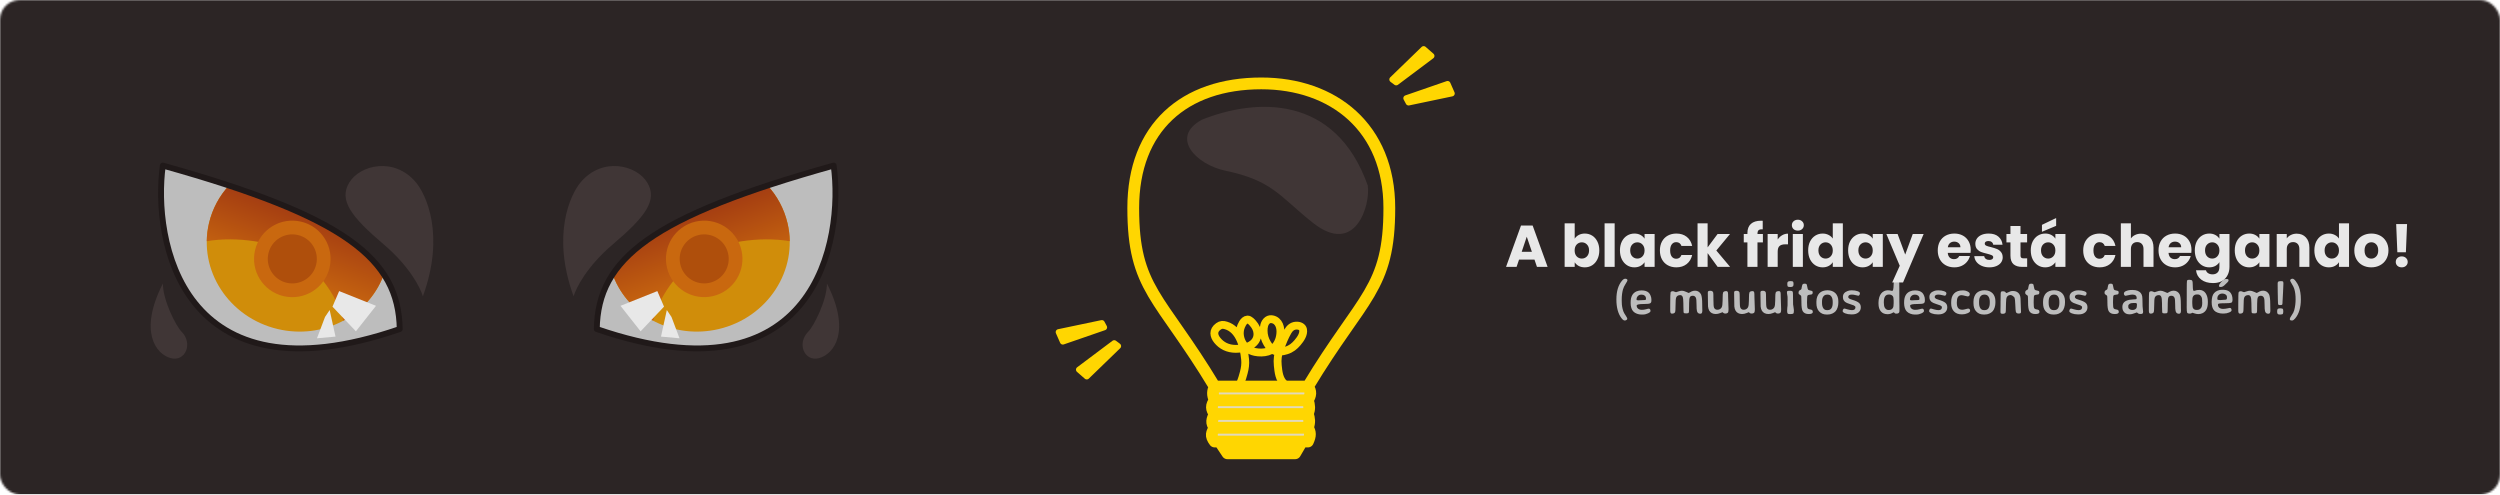 <svg width="1274" height="252" viewBox="0 0 1274 252" fill="none" xmlns="http://www.w3.org/2000/svg">
<mask id="mask0_2487_6210" style="mask-type:alpha" maskUnits="userSpaceOnUse" x="0" y="0" width="1274" height="252">
<rect width="1274" height="252" rx="10" fill="#DFEAFF"/>
</mask>
<g mask="url(#mask0_2487_6210)">
<rect x="-53" y="-21" width="1344" height="293" fill="#2C2525"/>
<path d="M725.5 25L709.5 40.5L711.5 42L729.5 28.5L725.5 25Z" fill="#FFD601" stroke="#FFD601" stroke-width="3" stroke-linejoin="round"/>
<path d="M553.814 191.865L569.814 176.365L567.814 174.865L549.814 188.365L553.814 191.865Z" fill="#FFD601" stroke="#FFD601" stroke-width="3" stroke-linejoin="round"/>
<path d="M737.69 42.769L716.635 50.044L717.812 52.25L739.834 47.633L737.69 42.769Z" fill="#FFD601" stroke="#FFD601" stroke-width="3" stroke-linejoin="round"/>
<path d="M541.624 174.096L562.68 166.821L561.502 164.615L539.481 169.233L541.624 174.096Z" fill="#FFD601" stroke="#FFD601" stroke-width="3" stroke-linejoin="round"/>
<path d="M828.117 142.047H828.352C828.625 142.047 828.859 142.125 829.055 142.281C829.25 142.438 829.348 142.57 829.348 142.68V142.879C829.348 143.105 829.027 143.715 828.387 144.707C827.746 145.699 827.305 146.633 827.062 147.508C826.641 149.039 826.43 150.773 826.43 152.711C826.43 152.883 826.43 153.055 826.43 153.227L826.441 153.484C826.449 153.656 826.453 153.824 826.453 153.988C826.453 155.535 826.715 157.074 827.238 158.605C827.441 159.191 827.828 159.895 828.398 160.715C828.977 161.543 829.266 162.141 829.266 162.508C829.266 162.688 829.129 162.867 828.855 163.047C828.59 163.227 828.34 163.316 828.105 163.316H827.883C827.43 163.316 826.891 162.906 826.266 162.086C824.562 159.844 823.711 156.672 823.711 152.57C823.711 148.469 824.668 145.293 826.582 143.043C827.145 142.379 827.656 142.047 828.117 142.047ZM838.793 152.359V152.16C838.793 151.543 838.586 151.055 838.172 150.695C837.758 150.336 837.262 150.156 836.684 150.156H836.391C835.711 150.156 835.141 150.387 834.68 150.848C834.219 151.309 833.988 151.871 833.988 152.535V152.723C833.988 152.934 834.242 153.039 834.75 153.039H835.348L835.418 153.027L837.902 152.91L838.16 152.887C838.582 152.887 838.793 152.711 838.793 152.359ZM837.832 154.914C835.309 154.914 834.047 155.18 834.047 155.711C834.047 156.383 834.293 156.914 834.785 157.305C835.277 157.695 835.898 157.891 836.648 157.891C837.398 157.891 838.121 157.793 838.816 157.598C839.512 157.395 839.98 157.293 840.223 157.293C840.473 157.293 840.68 157.395 840.844 157.598C841.016 157.793 841.102 158.09 841.102 158.488C841.102 158.879 840.672 159.277 839.812 159.684C838.961 160.09 838.082 160.293 837.176 160.293H836.32C835.648 160.293 834.938 160.156 834.188 159.883C832.719 159.352 831.77 158.383 831.34 156.977C831.098 156.195 830.977 155.406 830.977 154.609V154.047C830.977 151.188 831.984 149.328 834 148.469C834.75 148.148 835.602 147.988 836.555 147.988C838.172 147.988 839.402 148.395 840.246 149.207C840.605 149.559 840.91 150.059 841.16 150.707C841.418 151.355 841.547 151.953 841.547 152.5V153.285C841.547 153.957 841.305 154.398 840.82 154.609C840.344 154.812 839.348 154.914 837.832 154.914ZM860.742 156.719C860.734 157.016 860.73 157.48 860.73 158.113C860.73 158.738 860.668 159.16 860.543 159.379C860.418 159.598 859.992 159.707 859.266 159.707C858.547 159.707 858.137 159.605 858.035 159.402C857.941 159.199 857.895 158.621 857.895 157.668L857.859 156.32C857.844 155.719 857.836 155.113 857.836 154.504C857.836 152.855 857.707 151.758 857.449 151.211C857.191 150.664 856.793 150.391 856.254 150.391C855.223 150.391 854.535 150.793 854.191 151.598C853.973 152.098 853.863 153.402 853.863 155.512C853.863 157.621 853.77 158.836 853.582 159.156C853.316 159.602 852.793 159.824 852.012 159.824C851.73 159.824 851.512 159.719 851.355 159.508C851.207 159.289 851.133 158.77 851.133 157.949L851.145 157.492V155.16C851.145 151.387 851.207 149.32 851.332 148.961C851.465 148.594 851.863 148.41 852.527 148.41C852.715 148.41 852.984 148.492 853.336 148.656C853.688 148.82 853.941 148.902 854.098 148.902C854.262 148.902 854.664 148.777 855.305 148.527C855.953 148.277 856.562 148.152 857.133 148.152C857.711 148.152 858.41 148.344 859.23 148.727C860.059 149.109 860.5 149.301 860.555 149.301C860.609 149.301 860.809 149.203 861.152 149.008L861.902 148.574C862.488 148.277 863.129 148.129 863.824 148.129C864.52 148.129 865.121 148.301 865.629 148.645C866.145 148.988 866.539 149.43 866.812 149.969C867.234 150.812 867.445 152.512 867.445 155.066L867.469 156.883L867.504 158.219C867.504 158.789 867.43 159.211 867.281 159.484C867.133 159.75 866.863 159.883 866.473 159.883C866.09 159.883 865.746 159.789 865.441 159.602C865.145 159.414 864.922 159.062 864.773 158.547C864.625 158.031 864.551 156.902 864.551 155.16C864.551 153.41 864.449 152.293 864.246 151.809C863.941 151.082 863.406 150.719 862.641 150.719C861.875 150.719 861.371 150.984 861.129 151.516C860.895 152.039 860.777 153.039 860.777 154.516L860.754 156.273L860.742 156.719ZM880.852 157.949C880.852 158.715 880.707 159.211 880.418 159.438C880.137 159.664 879.789 159.777 879.375 159.777C878.969 159.777 878.684 159.738 878.52 159.66C878.355 159.582 878.199 159.469 878.051 159.32C877.91 159.164 877.824 159.086 877.793 159.086C877.762 159.086 877.367 159.242 876.609 159.555C875.852 159.867 875.094 160.023 874.336 160.023C873.586 160.023 872.914 159.867 872.32 159.555C871.211 158.961 870.574 157.832 870.41 156.168C870.363 155.66 870.34 154.184 870.34 151.738L870.305 149.289V148.996C870.305 148.457 870.664 148.188 871.383 148.188H871.664C872.383 148.188 872.844 148.484 873.047 149.078C873.125 149.305 873.164 150.52 873.164 152.723C873.164 154.918 873.262 156.254 873.457 156.73C873.762 157.48 874.344 157.855 875.203 157.855C875.719 157.855 876.164 157.734 876.539 157.492C876.922 157.242 877.199 156.949 877.371 156.613C877.676 156.035 877.828 154.945 877.828 153.344L877.852 152.734L877.863 151.809C877.863 150.285 877.945 149.355 878.109 149.02C878.328 148.574 878.867 148.352 879.727 148.352C880.148 148.352 880.422 148.59 880.547 149.066C880.617 149.332 880.652 150.125 880.652 151.445L880.852 157.352V157.949ZM894.258 157.949C894.258 158.715 894.113 159.211 893.824 159.438C893.543 159.664 893.195 159.777 892.781 159.777C892.375 159.777 892.09 159.738 891.926 159.66C891.762 159.582 891.605 159.469 891.457 159.32C891.316 159.164 891.23 159.086 891.199 159.086C891.168 159.086 890.773 159.242 890.016 159.555C889.258 159.867 888.5 160.023 887.742 160.023C886.992 160.023 886.32 159.867 885.727 159.555C884.617 158.961 883.98 157.832 883.816 156.168C883.77 155.66 883.746 154.184 883.746 151.738L883.711 149.289V148.996C883.711 148.457 884.07 148.188 884.789 148.188H885.07C885.789 148.188 886.25 148.484 886.453 149.078C886.531 149.305 886.57 150.52 886.57 152.723C886.57 154.918 886.668 156.254 886.863 156.73C887.168 157.48 887.75 157.855 888.609 157.855C889.125 157.855 889.57 157.734 889.945 157.492C890.328 157.242 890.605 156.949 890.777 156.613C891.082 156.035 891.234 154.945 891.234 153.344L891.258 152.734L891.27 151.809C891.27 150.285 891.352 149.355 891.516 149.02C891.734 148.574 892.273 148.352 893.133 148.352C893.555 148.352 893.828 148.59 893.953 149.066C894.023 149.332 894.059 150.125 894.059 151.445L894.258 157.352V157.949ZM907.664 157.949C907.664 158.715 907.52 159.211 907.23 159.438C906.949 159.664 906.602 159.777 906.188 159.777C905.781 159.777 905.496 159.738 905.332 159.66C905.168 159.582 905.012 159.469 904.863 159.32C904.723 159.164 904.637 159.086 904.605 159.086C904.574 159.086 904.18 159.242 903.422 159.555C902.664 159.867 901.906 160.023 901.148 160.023C900.398 160.023 899.727 159.867 899.133 159.555C898.023 158.961 897.387 157.832 897.223 156.168C897.176 155.66 897.152 154.184 897.152 151.738L897.117 149.289V148.996C897.117 148.457 897.477 148.188 898.195 148.188H898.477C899.195 148.188 899.656 148.484 899.859 149.078C899.938 149.305 899.977 150.52 899.977 152.723C899.977 154.918 900.074 156.254 900.27 156.73C900.574 157.48 901.156 157.855 902.016 157.855C902.531 157.855 902.977 157.734 903.352 157.492C903.734 157.242 904.012 156.949 904.184 156.613C904.488 156.035 904.641 154.945 904.641 153.344L904.664 152.734L904.676 151.809C904.676 150.285 904.758 149.355 904.922 149.02C905.141 148.574 905.68 148.352 906.539 148.352C906.961 148.352 907.234 148.59 907.359 149.066C907.43 149.332 907.465 150.125 907.465 151.445L907.664 157.352V157.949ZM910.816 144.543C910.84 144.449 910.852 144.312 910.852 144.133C910.852 143.953 910.945 143.77 911.133 143.582C911.328 143.387 911.613 143.289 911.988 143.289L912.305 143.254H912.574L912.633 143.266L912.996 143.301C913.027 143.309 913.062 143.312 913.102 143.312C913.664 143.312 913.945 143.625 913.945 144.25L913.98 144.578V144.848L913.957 145.07L913.922 145.328C913.922 145.953 913.406 146.266 912.375 146.266H912.27L912.211 146.254L911.801 146.219C911.762 146.211 911.727 146.207 911.695 146.207C911.141 146.207 910.863 145.926 910.863 145.363C910.848 145.285 910.84 145.23 910.84 145.199L910.816 144.988V144.543ZM912.375 160.047H912.07C911.5 160.047 911.152 159.969 911.027 159.812C910.824 159.555 910.723 159.102 910.723 158.453C910.723 157.805 910.754 157.227 910.816 156.719C910.887 156.211 910.922 155.914 910.922 155.828L910.934 155.523C910.934 155.422 910.934 155.32 910.934 155.219L910.945 154.914V153.355L910.957 152.887V152.266L910.945 151.797C910.945 151.695 910.945 151.594 910.945 151.492L910.934 151.188L910.629 149.312V149.031C910.629 148.656 910.707 148.422 910.863 148.328C911.027 148.234 911.359 148.188 911.859 148.188H912.316C913.051 148.188 913.484 148.391 913.617 148.797C913.688 149.008 913.723 150.035 913.723 151.879C913.723 153.723 913.734 154.789 913.758 155.078C913.781 155.359 913.848 155.816 913.957 156.449C914.074 157.074 914.133 157.504 914.133 157.738L914.156 158.031V158.465C914.156 159.184 914.047 159.629 913.828 159.801C913.609 159.965 913.125 160.047 912.375 160.047ZM923.812 158.992C923.812 159.688 923.102 160.035 921.68 160.035C920.258 160.035 919.254 159.551 918.668 158.582C918.223 157.832 918 156.32 918 154.047V153.543L917.977 152.816L917.965 152.57L917.953 151.832C917.953 151.277 917.914 150.922 917.836 150.766C917.766 150.602 917.531 150.41 917.133 150.191C916.742 149.973 916.547 149.688 916.547 149.336V149.125C916.547 148.516 916.77 148.105 917.215 147.895C917.66 147.676 917.922 147.473 918 147.285C918.008 147.262 918.07 146.918 918.188 146.254C918.312 145.59 918.453 145.141 918.609 144.906C918.773 144.672 919.133 144.555 919.688 144.555C920.25 144.555 920.605 144.727 920.754 145.07C920.809 145.195 920.895 145.605 921.012 146.301C921.129 146.996 921.262 147.434 921.41 147.613C921.559 147.785 921.914 147.926 922.477 148.035C923.039 148.145 923.391 148.254 923.531 148.363C923.68 148.473 923.754 148.738 923.754 149.16C923.754 149.582 923.578 149.871 923.227 150.027C923.086 150.09 922.754 150.145 922.23 150.191C921.707 150.23 921.352 150.355 921.164 150.566C920.984 150.777 920.895 151.512 920.895 152.77L920.883 153.016C920.875 153.18 920.871 153.344 920.871 153.508L920.859 153.754V154.258C920.859 155.844 920.965 156.793 921.176 157.105C921.395 157.418 921.773 157.605 922.312 157.668C922.852 157.73 923.234 157.852 923.461 158.031C923.695 158.211 923.812 158.531 923.812 158.992ZM930.926 158.031H931.406C932.258 158.031 932.895 157.703 933.316 157.047C933.738 156.391 933.949 155.508 933.949 154.398V153.777C933.949 152.645 933.723 151.758 933.27 151.117C932.824 150.469 932.203 150.145 931.406 150.145H931.055C930.281 150.145 929.66 150.449 929.191 151.059C928.73 151.66 928.5 152.527 928.5 153.66V154.41C928.5 155.504 928.711 156.383 929.133 157.047C929.562 157.703 930.16 158.031 930.926 158.031ZM936.82 153.473V154.293C936.82 155.121 936.691 155.93 936.434 156.719C936.184 157.508 935.84 158.145 935.402 158.629C934.965 159.105 934.395 159.5 933.691 159.812C932.996 160.125 932.234 160.281 931.406 160.281H930.785C929.199 160.281 927.914 159.719 926.93 158.594C926.07 157.617 925.641 156.254 925.641 154.504V153.684C925.641 152.809 925.773 152 926.039 151.258C926.312 150.516 926.676 149.906 927.129 149.43C927.59 148.953 928.18 148.582 928.898 148.316C929.625 148.051 930.418 147.918 931.277 147.918L931.488 147.93C932.215 147.93 932.914 148.055 933.586 148.305C934.984 148.836 935.938 149.801 936.445 151.199C936.695 151.879 936.82 152.637 936.82 153.473ZM939.152 151.293C939.152 149.871 939.961 148.867 941.578 148.281C942.156 148.062 942.789 147.953 943.477 147.953H943.793C944.832 147.953 945.762 148.098 946.582 148.387C947.41 148.668 947.824 149.023 947.824 149.453C947.824 149.789 947.734 150.082 947.555 150.332C947.383 150.582 947.207 150.707 947.027 150.707C946.855 150.707 946.402 150.609 945.668 150.414C944.934 150.219 944.273 150.121 943.688 150.121C943.109 150.121 942.66 150.223 942.34 150.426C942.02 150.629 941.859 150.922 941.859 151.305C941.859 151.688 942.109 152.02 942.609 152.301C942.82 152.418 943.215 152.562 943.793 152.734C945.496 153.234 946.664 153.762 947.297 154.316C947.938 154.863 948.258 155.586 948.258 156.484V156.789C948.258 157.258 948.145 157.719 947.918 158.172C947.691 158.625 947.383 158.996 946.992 159.285C946.164 159.902 945.148 160.211 943.945 160.211H943.301C942.191 160.211 941.199 160.039 940.324 159.695C939.449 159.352 939.012 158.961 939.012 158.523C939.012 158.086 939.164 157.715 939.469 157.41C939.578 157.301 939.773 157.246 940.055 157.246C940.086 157.246 940.555 157.379 941.461 157.645C942.383 157.91 943.156 158.043 943.781 158.043C944.953 158.043 945.539 157.551 945.539 156.566C945.539 156.215 945.246 155.898 944.66 155.617C944.402 155.492 943.719 155.258 942.609 154.914C941.5 154.562 940.734 154.219 940.312 153.883C939.898 153.539 939.602 153.172 939.422 152.781C939.242 152.391 939.152 151.895 939.152 151.293ZM960 153.895V154.27C960 155.449 960.176 156.312 960.527 156.859C960.996 157.594 961.578 157.961 962.273 157.961H962.719C963.562 157.961 964.199 157.602 964.629 156.883C964.879 156.469 965.004 155.66 965.004 154.457V153.191C965.004 152.059 964.855 151.301 964.559 150.918C964.129 150.363 963.496 150.086 962.66 150.086L962.543 150.098C960.848 150.098 960 151.363 960 153.895ZM967.957 158.453C967.957 158.453 967.957 158.461 967.957 158.477C967.957 159.375 967.484 159.824 966.539 159.824C966.102 159.824 965.82 159.785 965.695 159.707C965.578 159.621 965.457 159.504 965.332 159.355C965.207 159.207 965.109 159.133 965.039 159.133C964.977 159.133 964.812 159.211 964.547 159.367C963.711 159.859 962.891 160.105 962.086 160.105H961.816C960.418 160.105 959.312 159.637 958.5 158.699C957.688 157.762 957.281 156.438 957.281 154.727V154.152C957.281 153.223 957.418 152.316 957.691 151.434C958.152 149.957 958.977 148.93 960.164 148.352C960.742 148.07 961.328 147.93 961.922 147.93C962.516 147.93 963.02 147.98 963.434 148.082C963.848 148.184 964.105 148.234 964.207 148.234C964.465 148.234 964.637 148.062 964.723 147.719C964.902 147 964.992 146.141 964.992 145.141C964.992 144.141 965.094 143.492 965.297 143.195C965.5 142.898 965.805 142.75 966.211 142.75H966.703C967.25 142.75 967.594 142.871 967.734 143.113C967.812 143.254 967.852 143.578 967.852 144.086L967.863 144.355C967.871 144.535 967.875 144.758 967.875 145.023V145.961L967.887 146.781V147.871L967.898 148.152V151.164L967.91 151.715V153.66L967.945 155.805V156.59L967.957 157.656V158.453ZM978.152 152.359V152.16C978.152 151.543 977.945 151.055 977.531 150.695C977.117 150.336 976.621 150.156 976.043 150.156H975.75C975.07 150.156 974.5 150.387 974.039 150.848C973.578 151.309 973.348 151.871 973.348 152.535V152.723C973.348 152.934 973.602 153.039 974.109 153.039H974.707L974.777 153.027L977.262 152.91L977.52 152.887C977.941 152.887 978.152 152.711 978.152 152.359ZM977.191 154.914C974.668 154.914 973.406 155.18 973.406 155.711C973.406 156.383 973.652 156.914 974.145 157.305C974.637 157.695 975.258 157.891 976.008 157.891C976.758 157.891 977.48 157.793 978.176 157.598C978.871 157.395 979.34 157.293 979.582 157.293C979.832 157.293 980.039 157.395 980.203 157.598C980.375 157.793 980.461 158.09 980.461 158.488C980.461 158.879 980.031 159.277 979.172 159.684C978.32 160.09 977.441 160.293 976.535 160.293H975.68C975.008 160.293 974.297 160.156 973.547 159.883C972.078 159.352 971.129 158.383 970.699 156.977C970.457 156.195 970.336 155.406 970.336 154.609V154.047C970.336 151.188 971.344 149.328 973.359 148.469C974.109 148.148 974.961 147.988 975.914 147.988C977.531 147.988 978.762 148.395 979.605 149.207C979.965 149.559 980.27 150.059 980.52 150.707C980.777 151.355 980.906 151.953 980.906 152.5V153.285C980.906 153.957 980.664 154.398 980.18 154.609C979.703 154.812 978.707 154.914 977.191 154.914ZM983.215 151.293C983.215 149.871 984.023 148.867 985.641 148.281C986.219 148.062 986.852 147.953 987.539 147.953H987.855C988.895 147.953 989.824 148.098 990.645 148.387C991.473 148.668 991.887 149.023 991.887 149.453C991.887 149.789 991.797 150.082 991.617 150.332C991.445 150.582 991.27 150.707 991.09 150.707C990.918 150.707 990.465 150.609 989.73 150.414C988.996 150.219 988.336 150.121 987.75 150.121C987.172 150.121 986.723 150.223 986.402 150.426C986.082 150.629 985.922 150.922 985.922 151.305C985.922 151.688 986.172 152.02 986.672 152.301C986.883 152.418 987.277 152.562 987.855 152.734C989.559 153.234 990.727 153.762 991.359 154.316C992 154.863 992.32 155.586 992.32 156.484V156.789C992.32 157.258 992.207 157.719 991.98 158.172C991.754 158.625 991.445 158.996 991.055 159.285C990.227 159.902 989.211 160.211 988.008 160.211H987.363C986.254 160.211 985.262 160.039 984.387 159.695C983.512 159.352 983.074 158.961 983.074 158.523C983.074 158.086 983.227 157.715 983.531 157.41C983.641 157.301 983.836 157.246 984.117 157.246C984.148 157.246 984.617 157.379 985.523 157.645C986.445 157.91 987.219 158.043 987.844 158.043C989.016 158.043 989.602 157.551 989.602 156.566C989.602 156.215 989.309 155.898 988.723 155.617C988.465 155.492 987.781 155.258 986.672 154.914C985.562 154.562 984.797 154.219 984.375 153.883C983.961 153.539 983.664 153.172 983.484 152.781C983.305 152.391 983.215 151.895 983.215 151.293ZM1003.8 149.781C1003.8 150.633 1003.43 151.059 1002.69 151.059C1002.48 151.059 1002.01 150.953 1001.29 150.742C1000.56 150.531 999.988 150.426 999.574 150.426C998.738 150.426 998.109 150.781 997.688 151.492C997.359 152.047 997.195 152.934 997.195 154.152C997.195 155.363 997.375 156.242 997.734 156.789C998.195 157.492 998.934 157.844 999.949 157.844C1000.43 157.844 1001.01 157.746 1001.67 157.551C1002.34 157.355 1002.8 157.258 1003.04 157.258C1003.29 157.258 1003.51 157.344 1003.69 157.516C1003.88 157.68 1003.97 157.977 1003.97 158.406C1003.97 158.828 1003.54 159.234 1002.67 159.625C1001.8 160.008 1000.89 160.199 999.949 160.199H999.68C998.023 160.199 996.719 159.707 995.766 158.723C994.812 157.738 994.332 156.398 994.324 154.703V153.871C994.324 152.012 994.824 150.566 995.824 149.535C996.824 148.504 998.289 147.988 1000.22 147.988H1000.48C1001.16 147.988 1001.81 148.129 1002.42 148.41C1003.34 148.832 1003.8 149.289 1003.8 149.781ZM1010.96 158.031H1011.45C1012.3 158.031 1012.93 157.703 1013.36 157.047C1013.78 156.391 1013.99 155.508 1013.99 154.398V153.777C1013.99 152.645 1013.76 151.758 1013.31 151.117C1012.86 150.469 1012.24 150.145 1011.45 150.145H1011.09C1010.32 150.145 1009.7 150.449 1009.23 151.059C1008.77 151.66 1008.54 152.527 1008.54 153.66V154.41C1008.54 155.504 1008.75 156.383 1009.17 157.047C1009.6 157.703 1010.2 158.031 1010.96 158.031ZM1016.86 153.473V154.293C1016.86 155.121 1016.73 155.93 1016.47 156.719C1016.22 157.508 1015.88 158.145 1015.44 158.629C1015 159.105 1014.43 159.5 1013.73 159.812C1013.04 160.125 1012.27 160.281 1011.45 160.281H1010.82C1009.24 160.281 1007.95 159.719 1006.97 158.594C1006.11 157.617 1005.68 156.254 1005.68 154.504V153.684C1005.68 152.809 1005.81 152 1006.08 151.258C1006.35 150.516 1006.71 149.906 1007.17 149.43C1007.63 148.953 1008.22 148.582 1008.94 148.316C1009.66 148.051 1010.46 147.918 1011.32 147.918L1011.53 147.93C1012.25 147.93 1012.95 148.055 1013.62 148.305C1015.02 148.836 1015.98 149.801 1016.48 151.199C1016.73 151.879 1016.86 152.637 1016.86 153.473ZM1019.53 150.016C1019.53 149.398 1019.59 148.98 1019.71 148.762C1019.83 148.543 1020.15 148.434 1020.66 148.434C1021.17 148.434 1021.55 148.52 1021.78 148.691C1021.83 148.723 1021.94 148.84 1022.11 149.043C1022.29 149.238 1022.43 149.336 1022.52 149.336C1022.62 149.336 1022.84 149.242 1023.19 149.055C1024.09 148.555 1024.84 148.305 1025.45 148.305H1026.06C1026.63 148.305 1027.16 148.426 1027.66 148.668C1028.66 149.152 1029.28 149.965 1029.53 151.105C1029.65 151.66 1029.71 152.484 1029.71 153.578L1029.81 156.531L1029.91 158.863C1029.91 159.207 1029.84 159.445 1029.69 159.578C1029.55 159.711 1029.22 159.777 1028.7 159.777C1027.9 159.777 1027.42 159.465 1027.27 158.84C1027.16 158.441 1027.07 157.27 1027 155.324C1026.93 153.379 1026.8 152.172 1026.62 151.703C1026.03 150.953 1025.39 150.5 1024.7 150.344C1023.75 150.344 1023.09 150.68 1022.71 151.352C1022.42 151.852 1022.27 152.844 1022.27 154.328L1022.24 155.266L1022.21 156.531C1022.21 158.047 1022.16 158.938 1022.06 159.203C1021.88 159.672 1021.39 159.906 1020.57 159.906C1020.07 159.906 1019.76 159.828 1019.62 159.672C1019.49 159.508 1019.43 159.242 1019.43 158.875L1019.44 158.57C1019.44 158.258 1019.44 157.949 1019.44 157.645L1019.48 155.781V153.59L1019.5 153.285C1019.5 153.082 1019.5 152.879 1019.5 152.676L1019.52 151.164L1019.53 150.871V150.016ZM1039.31 158.992C1039.31 159.688 1038.6 160.035 1037.18 160.035C1035.76 160.035 1034.75 159.551 1034.17 158.582C1033.72 157.832 1033.5 156.32 1033.5 154.047V153.543L1033.48 152.816L1033.46 152.57L1033.45 151.832C1033.45 151.277 1033.41 150.922 1033.34 150.766C1033.27 150.602 1033.03 150.41 1032.63 150.191C1032.24 149.973 1032.05 149.688 1032.05 149.336V149.125C1032.05 148.516 1032.27 148.105 1032.71 147.895C1033.16 147.676 1033.42 147.473 1033.5 147.285C1033.51 147.262 1033.57 146.918 1033.69 146.254C1033.81 145.59 1033.95 145.141 1034.11 144.906C1034.27 144.672 1034.63 144.555 1035.19 144.555C1035.75 144.555 1036.11 144.727 1036.25 145.07C1036.31 145.195 1036.39 145.605 1036.51 146.301C1036.63 146.996 1036.76 147.434 1036.91 147.613C1037.06 147.785 1037.41 147.926 1037.98 148.035C1038.54 148.145 1038.89 148.254 1039.03 148.363C1039.18 148.473 1039.25 148.738 1039.25 149.16C1039.25 149.582 1039.08 149.871 1038.73 150.027C1038.59 150.09 1038.25 150.145 1037.73 150.191C1037.21 150.23 1036.85 150.355 1036.66 150.566C1036.48 150.777 1036.39 151.512 1036.39 152.77L1036.38 153.016C1036.38 153.18 1036.37 153.344 1036.37 153.508L1036.36 153.754V154.258C1036.36 155.844 1036.46 156.793 1036.68 157.105C1036.89 157.418 1037.27 157.605 1037.81 157.668C1038.35 157.73 1038.73 157.852 1038.96 158.031C1039.2 158.211 1039.31 158.531 1039.31 158.992ZM1046.43 158.031H1046.91C1047.76 158.031 1048.39 157.703 1048.82 157.047C1049.24 156.391 1049.45 155.508 1049.45 154.398V153.777C1049.45 152.645 1049.22 151.758 1048.77 151.117C1048.32 150.469 1047.7 150.145 1046.91 150.145H1046.55C1045.78 150.145 1045.16 150.449 1044.69 151.059C1044.23 151.66 1044 152.527 1044 153.66V154.41C1044 155.504 1044.21 156.383 1044.63 157.047C1045.06 157.703 1045.66 158.031 1046.43 158.031ZM1052.32 153.473V154.293C1052.32 155.121 1052.19 155.93 1051.93 156.719C1051.68 157.508 1051.34 158.145 1050.9 158.629C1050.46 159.105 1049.89 159.5 1049.19 159.812C1048.5 160.125 1047.73 160.281 1046.91 160.281H1046.29C1044.7 160.281 1043.41 159.719 1042.43 158.594C1041.57 157.617 1041.14 156.254 1041.14 154.504V153.684C1041.14 152.809 1041.27 152 1041.54 151.258C1041.81 150.516 1042.18 149.906 1042.63 149.43C1043.09 148.953 1043.68 148.582 1044.4 148.316C1045.12 148.051 1045.92 147.918 1046.78 147.918L1046.99 147.93C1047.71 147.93 1048.41 148.055 1049.09 148.305C1050.48 148.836 1051.44 149.801 1051.95 151.199C1052.2 151.879 1052.32 152.637 1052.32 153.473ZM1054.65 151.293C1054.65 149.871 1055.46 148.867 1057.08 148.281C1057.66 148.062 1058.29 147.953 1058.98 147.953H1059.29C1060.33 147.953 1061.26 148.098 1062.08 148.387C1062.91 148.668 1063.32 149.023 1063.32 149.453C1063.32 149.789 1063.23 150.082 1063.05 150.332C1062.88 150.582 1062.71 150.707 1062.53 150.707C1062.36 150.707 1061.9 150.609 1061.17 150.414C1060.43 150.219 1059.77 150.121 1059.19 150.121C1058.61 150.121 1058.16 150.223 1057.84 150.426C1057.52 150.629 1057.36 150.922 1057.36 151.305C1057.36 151.688 1057.61 152.02 1058.11 152.301C1058.32 152.418 1058.71 152.562 1059.29 152.734C1061 153.234 1062.16 153.762 1062.8 154.316C1063.44 154.863 1063.76 155.586 1063.76 156.484V156.789C1063.76 157.258 1063.64 157.719 1063.42 158.172C1063.19 158.625 1062.88 158.996 1062.49 159.285C1061.66 159.902 1060.65 160.211 1059.45 160.211H1058.8C1057.69 160.211 1056.7 160.039 1055.82 159.695C1054.95 159.352 1054.51 158.961 1054.51 158.523C1054.51 158.086 1054.66 157.715 1054.97 157.41C1055.08 157.301 1055.27 157.246 1055.55 157.246C1055.59 157.246 1056.05 157.379 1056.96 157.645C1057.88 157.91 1058.66 158.043 1059.28 158.043C1060.45 158.043 1061.04 157.551 1061.04 156.566C1061.04 156.215 1060.75 155.898 1060.16 155.617C1059.9 155.492 1059.22 155.258 1058.11 154.914C1057 154.562 1056.23 154.219 1055.81 153.883C1055.4 153.539 1055.1 153.172 1054.92 152.781C1054.74 152.391 1054.65 151.895 1054.65 151.293ZM1079.74 158.992C1079.74 159.688 1079.03 160.035 1077.61 160.035C1076.19 160.035 1075.18 159.551 1074.6 158.582C1074.15 157.832 1073.93 156.32 1073.93 154.047V153.543L1073.91 152.816L1073.89 152.57L1073.88 151.832C1073.88 151.277 1073.84 150.922 1073.77 150.766C1073.7 150.602 1073.46 150.41 1073.06 150.191C1072.67 149.973 1072.48 149.688 1072.48 149.336V149.125C1072.48 148.516 1072.7 148.105 1073.14 147.895C1073.59 147.676 1073.85 147.473 1073.93 147.285C1073.94 147.262 1074 146.918 1074.12 146.254C1074.24 145.59 1074.38 145.141 1074.54 144.906C1074.7 144.672 1075.06 144.555 1075.62 144.555C1076.18 144.555 1076.54 144.727 1076.68 145.07C1076.74 145.195 1076.82 145.605 1076.94 146.301C1077.06 146.996 1077.19 147.434 1077.34 147.613C1077.49 147.785 1077.84 147.926 1078.41 148.035C1078.97 148.145 1079.32 148.254 1079.46 148.363C1079.61 148.473 1079.68 148.738 1079.68 149.16C1079.68 149.582 1079.51 149.871 1079.16 150.027C1079.02 150.09 1078.68 150.145 1078.16 150.191C1077.64 150.23 1077.28 150.355 1077.09 150.566C1076.91 150.777 1076.82 151.512 1076.82 152.77L1076.81 153.016C1076.8 153.18 1076.8 153.344 1076.8 153.508L1076.79 153.754V154.258C1076.79 155.844 1076.89 156.793 1077.11 157.105C1077.32 157.418 1077.7 157.605 1078.24 157.668C1078.78 157.73 1079.16 157.852 1079.39 158.031C1079.62 158.211 1079.74 158.531 1079.74 158.992ZM1084.59 156.555C1084.59 156.953 1084.79 157.285 1085.19 157.551C1085.59 157.816 1086.02 157.949 1086.48 157.949H1086.82C1087.61 157.949 1088.23 157.664 1088.67 157.094C1088.87 156.844 1088.96 156.336 1088.96 155.57L1088.98 155.43V155.137C1088.98 154.645 1088.71 154.398 1088.19 154.398H1087.24C1086.38 154.398 1085.72 154.543 1085.26 154.832C1084.8 155.121 1084.57 155.473 1084.57 155.887V156.32C1084.59 156.43 1084.59 156.508 1084.59 156.555ZM1088.85 151.844C1088.85 150.695 1088.12 150.121 1086.68 150.121C1086.15 150.121 1085.48 150.223 1084.69 150.426C1083.9 150.629 1083.4 150.73 1083.19 150.73C1082.98 150.73 1082.78 150.625 1082.6 150.414C1082.43 150.203 1082.34 149.938 1082.34 149.617C1082.34 149.094 1082.66 148.684 1083.28 148.387C1084.16 147.973 1085.21 147.766 1086.45 147.766H1086.74C1088.75 147.766 1090.18 148.336 1091.03 149.477C1091.36 149.914 1091.57 150.438 1091.67 151.047C1091.77 151.648 1091.82 152.699 1091.82 154.199C1091.82 155.691 1091.88 156.738 1091.98 157.34C1092.08 157.941 1092.13 158.445 1092.13 158.852C1092.13 159.25 1092.05 159.543 1091.89 159.73C1091.74 159.91 1091.4 160 1090.89 160C1090.37 160 1090.02 159.949 1089.82 159.848C1089.62 159.746 1089.44 159.617 1089.27 159.461C1089.11 159.305 1088.97 159.227 1088.87 159.227C1088.77 159.227 1088.32 159.387 1087.52 159.707C1086.73 160.02 1086.04 160.176 1085.46 160.176H1085.18C1084.05 160.176 1083.17 159.836 1082.53 159.156C1081.89 158.469 1081.57 157.641 1081.57 156.672V156.098C1081.57 155.637 1081.7 155.172 1081.95 154.703C1082.63 153.406 1084.33 152.703 1087.04 152.594C1087.98 152.555 1088.52 152.5 1088.65 152.43C1088.78 152.352 1088.85 152.156 1088.85 151.844ZM1104.66 156.719C1104.65 157.016 1104.64 157.48 1104.64 158.113C1104.64 158.738 1104.58 159.16 1104.46 159.379C1104.33 159.598 1103.91 159.707 1103.18 159.707C1102.46 159.707 1102.05 159.605 1101.95 159.402C1101.86 159.199 1101.81 158.621 1101.81 157.668L1101.77 156.32C1101.76 155.719 1101.75 155.113 1101.75 154.504C1101.75 152.855 1101.62 151.758 1101.36 151.211C1101.11 150.664 1100.71 150.391 1100.17 150.391C1099.14 150.391 1098.45 150.793 1098.11 151.598C1097.89 152.098 1097.78 153.402 1097.78 155.512C1097.78 157.621 1097.68 158.836 1097.5 159.156C1097.23 159.602 1096.71 159.824 1095.93 159.824C1095.64 159.824 1095.43 159.719 1095.27 159.508C1095.12 159.289 1095.05 158.77 1095.05 157.949L1095.06 157.492V155.16C1095.06 151.387 1095.12 149.32 1095.25 148.961C1095.38 148.594 1095.78 148.41 1096.44 148.41C1096.63 148.41 1096.9 148.492 1097.25 148.656C1097.6 148.82 1097.86 148.902 1098.01 148.902C1098.18 148.902 1098.58 148.777 1099.22 148.527C1099.87 148.277 1100.48 148.152 1101.05 148.152C1101.62 148.152 1102.32 148.344 1103.14 148.727C1103.97 149.109 1104.41 149.301 1104.47 149.301C1104.52 149.301 1104.72 149.203 1105.07 149.008L1105.82 148.574C1106.4 148.277 1107.04 148.129 1107.74 148.129C1108.43 148.129 1109.04 148.301 1109.54 148.645C1110.06 148.988 1110.45 149.43 1110.73 149.969C1111.15 150.812 1111.36 152.512 1111.36 155.066L1111.38 156.883L1111.42 158.219C1111.42 158.789 1111.34 159.211 1111.2 159.484C1111.05 159.75 1110.78 159.883 1110.39 159.883C1110 159.883 1109.66 159.789 1109.36 159.602C1109.06 159.414 1108.84 159.062 1108.69 158.547C1108.54 158.031 1108.46 156.902 1108.46 155.16C1108.46 153.41 1108.36 152.293 1108.16 151.809C1107.86 151.082 1107.32 150.719 1106.55 150.719C1105.79 150.719 1105.29 150.984 1105.04 151.516C1104.81 152.039 1104.69 153.039 1104.69 154.516L1104.67 156.273L1104.66 156.719ZM1119.27 157.926H1119.74C1120.56 157.926 1121.21 157.57 1121.71 156.859C1122.07 156.344 1122.25 155.539 1122.25 154.445V153.953L1122.23 153.824L1122.21 153.344C1122.21 153.344 1122.21 153.262 1122.21 153.098C1122.2 152.941 1122.19 152.828 1122.19 152.758C1122.19 152.023 1121.98 151.391 1121.57 150.859C1121.15 150.32 1120.62 150.051 1119.96 150.051H1119.5C1118.64 150.051 1118.01 150.375 1117.59 151.023C1117.32 151.445 1117.18 152.258 1117.18 153.461V154.609L1117.2 154.727L1117.23 155.395C1117.24 155.473 1117.24 155.547 1117.24 155.617C1117.24 156.328 1117.42 156.891 1117.77 157.305C1118.12 157.719 1118.62 157.926 1119.27 157.926ZM1120.37 160.047H1120.09C1119.57 160.047 1118.96 159.934 1118.29 159.707C1117.61 159.48 1117.25 159.367 1117.23 159.367C1117.21 159.367 1117.09 159.441 1116.84 159.59C1116.61 159.738 1116.29 159.812 1115.88 159.812C1115.16 159.812 1114.71 159.641 1114.56 159.297C1114.41 158.953 1114.34 158.055 1114.34 156.602V156.051L1114.35 155.77V154.117L1114.36 153.297C1114.36 152.836 1114.36 152.375 1114.36 151.914L1114.37 151.363C1114.37 151.363 1114.37 150.016 1114.37 147.32C1114.37 144.898 1114.41 143.504 1114.48 143.137C1114.55 142.77 1114.93 142.586 1115.61 142.586H1115.88C1116.55 142.586 1116.98 142.754 1117.17 143.09C1117.36 143.418 1117.45 144.363 1117.45 145.926C1117.45 147.48 1117.64 148.258 1118.02 148.258C1118.12 148.258 1118.33 148.203 1118.66 148.094C1118.99 147.984 1119.28 147.898 1119.53 147.836C1119.78 147.773 1120.23 147.742 1120.88 147.742C1121.53 147.742 1122.13 147.898 1122.68 148.211C1123.23 148.516 1123.67 148.926 1124 149.441C1124.75 150.574 1125.12 151.953 1125.12 153.578V154.164C1125.12 156.922 1124.22 158.727 1122.43 159.578C1121.78 159.891 1121.09 160.047 1120.37 160.047ZM1131.74 152.898C1131.99 152.898 1132.23 152.879 1132.46 152.84C1132.71 152.793 1133.04 152.77 1133.47 152.77L1133.96 152.746C1134 152.738 1134.04 152.734 1134.07 152.734C1134.59 152.734 1134.86 152.422 1134.86 151.797V151.398C1134.86 150.844 1134.62 150.406 1134.15 150.086C1133.69 149.758 1133.16 149.594 1132.57 149.594H1132.49L1132.41 149.605C1131.7 149.605 1131.12 149.836 1130.66 150.297C1130.21 150.75 1129.98 151.281 1129.98 151.891L1129.96 152.055V152.359C1129.96 152.695 1130.22 152.863 1130.75 152.863L1131.13 152.898H1131.74ZM1131.75 146.242H1131.54C1131.05 146.242 1130.81 146.094 1130.81 145.797V145.539C1130.81 145.047 1131.46 144.152 1132.76 142.855C1133.2 142.418 1133.68 142.199 1134.22 142.199C1134.34 142.176 1134.41 142.164 1134.42 142.164H1134.69C1135.34 142.164 1135.66 142.359 1135.66 142.75V143.008C1135.66 143.344 1134.94 144.152 1133.5 145.434C1132.89 145.973 1132.3 146.242 1131.75 146.242ZM1136.27 156.906C1136.9 156.906 1137.21 157.324 1137.21 158.16C1137.21 158.527 1136.79 158.891 1135.93 159.25C1135.09 159.609 1134.18 159.789 1133.19 159.789H1132.62C1131.8 159.789 1131 159.648 1130.2 159.367C1129.39 159.086 1128.77 158.707 1128.35 158.23C1127.5 157.293 1127.07 155.93 1127.07 154.141C1127.07 154.125 1127.07 154.109 1127.07 154.094V153.812C1127.07 151.773 1127.49 150.285 1128.32 149.348C1128.81 148.785 1129.41 148.367 1130.11 148.094C1130.82 147.812 1131.54 147.672 1132.25 147.672H1132.83C1135.19 147.672 1136.69 148.594 1137.34 150.438C1137.57 151.094 1137.69 151.77 1137.69 152.465V152.723C1137.69 153.59 1137.46 154.109 1137.01 154.281C1136.57 154.445 1135.53 154.527 1133.91 154.527C1132.29 154.527 1131.24 154.586 1130.75 154.703C1130.43 154.781 1130.27 154.973 1130.27 155.277C1130.27 155.941 1130.51 156.465 1130.99 156.848C1131.46 157.223 1132.08 157.41 1132.83 157.41C1133.58 157.41 1134.3 157.328 1135.01 157.164C1135.72 156.992 1136.14 156.906 1136.27 156.906ZM1150.22 156.719C1150.21 157.016 1150.21 157.48 1150.21 158.113C1150.21 158.738 1150.14 159.16 1150.02 159.379C1149.89 159.598 1149.47 159.707 1148.74 159.707C1148.02 159.707 1147.61 159.605 1147.51 159.402C1147.42 159.199 1147.37 158.621 1147.37 157.668L1147.34 156.32C1147.32 155.719 1147.31 155.113 1147.31 154.504C1147.31 152.855 1147.18 151.758 1146.93 151.211C1146.67 150.664 1146.27 150.391 1145.73 150.391C1144.7 150.391 1144.01 150.793 1143.67 151.598C1143.45 152.098 1143.34 153.402 1143.34 155.512C1143.34 157.621 1143.25 158.836 1143.06 159.156C1142.79 159.602 1142.27 159.824 1141.49 159.824C1141.21 159.824 1140.99 159.719 1140.83 159.508C1140.68 159.289 1140.61 158.77 1140.61 157.949L1140.62 157.492V155.16C1140.62 151.387 1140.68 149.32 1140.81 148.961C1140.94 148.594 1141.34 148.41 1142 148.41C1142.19 148.41 1142.46 148.492 1142.81 148.656C1143.16 148.82 1143.42 148.902 1143.57 148.902C1143.74 148.902 1144.14 148.777 1144.78 148.527C1145.43 148.277 1146.04 148.152 1146.61 148.152C1147.19 148.152 1147.89 148.344 1148.71 148.727C1149.54 149.109 1149.98 149.301 1150.03 149.301C1150.09 149.301 1150.29 149.203 1150.63 149.008L1151.38 148.574C1151.96 148.277 1152.61 148.129 1153.3 148.129C1154 148.129 1154.6 148.301 1155.11 148.645C1155.62 148.988 1156.02 149.43 1156.29 149.969C1156.71 150.812 1156.92 152.512 1156.92 155.066L1156.95 156.883L1156.98 158.219C1156.98 158.789 1156.91 159.211 1156.76 159.484C1156.61 159.75 1156.34 159.883 1155.95 159.883C1155.57 159.883 1155.22 159.789 1154.92 159.602C1154.62 159.414 1154.4 159.062 1154.25 158.547C1154.1 158.031 1154.03 156.902 1154.03 155.16C1154.03 153.41 1153.93 152.293 1153.72 151.809C1153.42 151.082 1152.88 150.719 1152.12 150.719C1151.35 150.719 1150.85 150.984 1150.61 151.516C1150.37 152.039 1150.25 153.039 1150.25 154.516L1150.23 156.273L1150.22 156.719ZM1162.15 155.465H1161.59C1161.11 155.465 1160.87 155.148 1160.87 154.516L1160.85 154.234C1160.85 154.141 1160.85 154.047 1160.85 153.953L1160.81 152.934C1160.81 152.84 1160.81 152.746 1160.81 152.652L1160.79 151.914V151.621L1160.78 151.316V151.023L1160.77 150.578V150.285L1160.75 149.98V149.688L1160.73 148.785C1160.73 148.582 1160.73 148.379 1160.73 148.176L1160.72 147.883V147.285L1160.71 146.992C1160.71 146.797 1160.71 146.602 1160.71 146.406L1160.7 146.113V144.977L1160.68 144.684C1160.68 144.066 1160.79 143.68 1161 143.523C1161.22 143.359 1161.66 143.277 1162.32 143.277H1162.46C1162.99 143.277 1163.31 143.344 1163.44 143.477C1163.56 143.609 1163.62 143.949 1163.62 144.496V144.637L1163.61 144.777L1163.52 147.086L1163.51 147.227L1163.46 148.27L1163.44 148.867C1163.41 149.273 1163.39 149.574 1163.39 149.77L1163.37 150.074L1163.33 150.965L1163.31 151.27L1163.26 152.301C1163.23 152.676 1163.21 152.965 1163.21 153.168L1163.19 153.461L1163.16 154.316C1163.16 154.777 1163.09 155.086 1162.97 155.242C1162.85 155.391 1162.58 155.465 1162.15 155.465ZM1161.77 160.281L1161.35 160.234C1160.74 160.234 1160.44 159.789 1160.44 158.898V158.559L1160.46 158.336L1160.5 158.066C1160.5 157.449 1160.94 157.141 1161.83 157.141H1162.22L1162.43 157.164L1162.7 157.199C1163.24 157.199 1163.51 157.512 1163.51 158.137C1163.52 158.215 1163.53 158.27 1163.53 158.301L1163.55 158.582V158.863L1163.54 158.922V159.027C1163.5 159.223 1163.48 159.348 1163.48 159.402C1163.48 159.949 1163.18 160.223 1162.58 160.223C1162.47 160.246 1162.4 160.258 1162.37 160.258L1162.1 160.281H1161.77ZM1168.11 163.316H1167.89C1167.23 163.316 1166.89 163.109 1166.89 162.695V162.496C1166.89 162.184 1167.21 161.57 1167.84 160.656C1168.48 159.742 1168.91 158.902 1169.12 158.137C1169.6 156.402 1169.84 154.52 1169.84 152.488C1169.84 150.457 1169.62 148.711 1169.18 147.25C1168.97 146.547 1168.56 145.707 1167.95 144.73C1167.35 143.746 1167.05 143.148 1167.05 142.938C1167.05 142.719 1167.16 142.516 1167.39 142.328C1167.62 142.141 1167.86 142.047 1168.11 142.047H1168.35C1168.76 142.047 1169.3 142.48 1169.95 143.348C1170.61 144.215 1171.12 145.137 1171.5 146.113C1172.17 147.855 1172.51 150.008 1172.51 152.57C1172.51 156.766 1171.54 160.004 1169.61 162.285C1169.04 162.973 1168.54 163.316 1168.11 163.316Z" fill="#BDBDBD"/>
<path d="M781.97 132.28H774.11L772.85 136H767.48L775.1 114.94H781.04L788.66 136H783.23L781.97 132.28ZM780.65 128.32L778.04 120.61L775.46 128.32H780.65ZM802.467 121.63C802.947 120.85 803.637 120.22 804.537 119.74C805.437 119.26 806.467 119.02 807.627 119.02C809.007 119.02 810.257 119.37 811.377 120.07C812.497 120.77 813.377 121.77 814.017 123.07C814.677 124.37 815.007 125.88 815.007 127.6C815.007 129.32 814.677 130.84 814.017 132.16C813.377 133.46 812.497 134.47 811.377 135.19C810.257 135.89 809.007 136.24 807.627 136.24C806.447 136.24 805.417 136.01 804.537 135.55C803.657 135.07 802.967 134.44 802.467 133.66V136H797.337V113.8H802.467V121.63ZM809.787 127.6C809.787 126.32 809.427 125.32 808.707 124.6C808.007 123.86 807.137 123.49 806.097 123.49C805.077 123.49 804.207 123.86 803.487 124.6C802.787 125.34 802.437 126.35 802.437 127.63C802.437 128.91 802.787 129.92 803.487 130.66C804.207 131.4 805.077 131.77 806.097 131.77C807.117 131.77 807.987 131.4 808.707 130.66C809.427 129.9 809.787 128.88 809.787 127.6ZM822.828 113.8V136H817.698V113.8H822.828ZM825.526 127.6C825.526 125.88 825.846 124.37 826.486 123.07C827.146 121.77 828.036 120.77 829.156 120.07C830.276 119.37 831.526 119.02 832.906 119.02C834.086 119.02 835.116 119.26 835.996 119.74C836.896 120.22 837.586 120.85 838.066 121.63V119.26H843.196V136H838.066V133.63C837.566 134.41 836.866 135.04 835.966 135.52C835.086 136 834.056 136.24 832.876 136.24C831.516 136.24 830.276 135.89 829.156 135.19C828.036 134.47 827.146 133.46 826.486 132.16C825.846 130.84 825.526 129.32 825.526 127.6ZM838.066 127.63C838.066 126.35 837.706 125.34 836.986 124.6C836.286 123.86 835.426 123.49 834.406 123.49C833.386 123.49 832.516 123.86 831.796 124.6C831.096 125.32 830.746 126.32 830.746 127.6C830.746 128.88 831.096 129.9 831.796 130.66C832.516 131.4 833.386 131.77 834.406 131.77C835.426 131.77 836.286 131.4 836.986 130.66C837.706 129.92 838.066 128.91 838.066 127.63ZM845.887 127.63C845.887 125.89 846.237 124.37 846.937 123.07C847.657 121.77 848.647 120.77 849.907 120.07C851.187 119.37 852.647 119.02 854.287 119.02C856.387 119.02 858.137 119.57 859.537 120.67C860.957 121.77 861.887 123.32 862.327 125.32H856.867C856.407 124.04 855.517 123.4 854.197 123.4C853.257 123.4 852.507 123.77 851.947 124.51C851.387 125.23 851.107 126.27 851.107 127.63C851.107 128.99 851.387 130.04 851.947 130.78C852.507 131.5 853.257 131.86 854.197 131.86C855.517 131.86 856.407 131.22 856.867 129.94H862.327C861.887 131.9 860.957 133.44 859.537 134.56C858.117 135.68 856.367 136.24 854.287 136.24C852.647 136.24 851.187 135.89 849.907 135.19C848.647 134.49 847.657 133.49 846.937 132.19C846.237 130.89 845.887 129.37 845.887 127.63ZM875.301 136L870.201 128.98V136H865.071V113.8H870.201V126.07L875.271 119.26H881.601L874.641 127.66L881.661 136H875.301ZM898.373 123.52H895.613V136H890.483V123.52H888.623V119.26H890.483V118.78C890.483 116.72 891.073 115.16 892.253 114.1C893.433 113.02 895.163 112.48 897.443 112.48C897.823 112.48 898.103 112.49 898.283 112.51V116.86C897.303 116.8 896.613 116.94 896.213 117.28C895.813 117.62 895.613 118.23 895.613 119.11V119.26H898.373V123.52ZM905.914 122.05C906.514 121.13 907.264 120.41 908.164 119.89C909.064 119.35 910.064 119.08 911.164 119.08V124.51H909.754C908.474 124.51 907.514 124.79 906.874 125.35C906.234 125.89 905.914 126.85 905.914 128.23V136H900.784V119.26H905.914V122.05ZM916.196 117.52C915.296 117.52 914.556 117.26 913.976 116.74C913.416 116.2 913.136 115.54 913.136 114.76C913.136 113.96 913.416 113.3 913.976 112.78C914.556 112.24 915.296 111.97 916.196 111.97C917.076 111.97 917.796 112.24 918.356 112.78C918.936 113.3 919.226 113.96 919.226 114.76C919.226 115.54 918.936 116.2 918.356 116.74C917.796 117.26 917.076 117.52 916.196 117.52ZM918.746 119.26V136H913.616V119.26H918.746ZM921.444 127.6C921.444 125.88 921.764 124.37 922.404 123.07C923.064 121.77 923.954 120.77 925.074 120.07C926.194 119.37 927.444 119.02 928.824 119.02C929.924 119.02 930.924 119.25 931.824 119.71C932.744 120.17 933.464 120.79 933.984 121.57V113.8H939.114V136H933.984V133.6C933.504 134.4 932.814 135.04 931.914 135.52C931.034 136 930.004 136.24 928.824 136.24C927.444 136.24 926.194 135.89 925.074 135.19C923.954 134.47 923.064 133.46 922.404 132.16C921.764 130.84 921.444 129.32 921.444 127.6ZM933.984 127.63C933.984 126.35 933.624 125.34 932.904 124.6C932.204 123.86 931.344 123.49 930.324 123.49C929.304 123.49 928.434 123.86 927.714 124.6C927.014 125.32 926.664 126.32 926.664 127.6C926.664 128.88 927.014 129.9 927.714 130.66C928.434 131.4 929.304 131.77 930.324 131.77C931.344 131.77 932.204 131.4 932.904 130.66C933.624 129.92 933.984 128.91 933.984 127.63ZM941.805 127.6C941.805 125.88 942.125 124.37 942.765 123.07C943.425 121.77 944.315 120.77 945.435 120.07C946.555 119.37 947.805 119.02 949.185 119.02C950.365 119.02 951.395 119.26 952.275 119.74C953.175 120.22 953.865 120.85 954.345 121.63V119.26H959.475V136H954.345V133.63C953.845 134.41 953.145 135.04 952.245 135.52C951.365 136 950.335 136.24 949.155 136.24C947.795 136.24 946.555 135.89 945.435 135.19C944.315 134.47 943.425 133.46 942.765 132.16C942.125 130.84 941.805 129.32 941.805 127.6ZM954.345 127.63C954.345 126.35 953.985 125.34 953.265 124.6C952.565 123.86 951.705 123.49 950.685 123.49C949.665 123.49 948.795 123.86 948.075 124.6C947.375 125.32 947.025 126.32 947.025 127.6C947.025 128.88 947.375 129.9 948.075 130.66C948.795 131.4 949.665 131.77 950.685 131.77C951.705 131.77 952.565 131.4 953.265 130.66C953.985 129.92 954.345 128.91 954.345 127.63ZM980.286 119.26L969.786 143.95H964.266L968.106 135.43L961.296 119.26H967.026L970.896 129.73L974.736 119.26H980.286ZM1004.28 127.36C1004.28 127.84 1004.25 128.34 1004.19 128.86H992.579C992.659 129.9 992.989 130.7 993.569 131.26C994.169 131.8 994.899 132.07 995.759 132.07C997.039 132.07 997.929 131.53 998.429 130.45H1003.89C1003.61 131.55 1003.1 132.54 1002.36 133.42C1001.64 134.3 1000.73 134.99 999.629 135.49C998.529 135.99 997.299 136.24 995.939 136.24C994.299 136.24 992.839 135.89 991.559 135.19C990.279 134.49 989.279 133.49 988.559 132.19C987.839 130.89 987.479 129.37 987.479 127.63C987.479 125.89 987.829 124.37 988.529 123.07C989.249 121.77 990.249 120.77 991.529 120.07C992.809 119.37 994.279 119.02 995.939 119.02C997.559 119.02 998.999 119.36 1000.26 120.04C1001.52 120.72 1002.5 121.69 1003.2 122.95C1003.92 124.21 1004.28 125.68 1004.28 127.36ZM999.029 126.01C999.029 125.13 998.729 124.43 998.129 123.91C997.529 123.39 996.779 123.13 995.879 123.13C995.019 123.13 994.289 123.38 993.689 123.88C993.109 124.38 992.749 125.09 992.609 126.01H999.029ZM1013.8 136.24C1012.34 136.24 1011.04 135.99 1009.9 135.49C1008.76 134.99 1007.86 134.31 1007.2 133.45C1006.54 132.57 1006.17 131.59 1006.09 130.51H1011.16C1011.22 131.09 1011.49 131.56 1011.97 131.92C1012.45 132.28 1013.04 132.46 1013.74 132.46C1014.38 132.46 1014.87 132.34 1015.21 132.1C1015.57 131.84 1015.75 131.51 1015.75 131.11C1015.75 130.63 1015.5 130.28 1015 130.06C1014.5 129.82 1013.69 129.56 1012.57 129.28C1011.37 129 1010.37 128.71 1009.57 128.41C1008.77 128.09 1008.08 127.6 1007.5 126.94C1006.92 126.26 1006.63 125.35 1006.63 124.21C1006.63 123.25 1006.89 122.38 1007.41 121.6C1007.95 120.8 1008.73 120.17 1009.75 119.71C1010.79 119.25 1012.02 119.02 1013.44 119.02C1015.54 119.02 1017.19 119.54 1018.39 120.58C1019.61 121.62 1020.31 123 1020.49 124.72H1015.75C1015.67 124.14 1015.41 123.68 1014.97 123.34C1014.55 123 1013.99 122.83 1013.29 122.83C1012.69 122.83 1012.23 122.95 1011.91 123.19C1011.59 123.41 1011.43 123.72 1011.43 124.12C1011.43 124.6 1011.68 124.96 1012.18 125.2C1012.7 125.44 1013.5 125.68 1014.58 125.92C1015.82 126.24 1016.83 126.56 1017.61 126.88C1018.39 127.18 1019.07 127.68 1019.65 128.38C1020.25 129.06 1020.56 129.98 1020.58 131.14C1020.58 132.12 1020.3 133 1019.74 133.78C1019.2 134.54 1018.41 135.14 1017.37 135.58C1016.35 136.02 1015.16 136.24 1013.8 136.24ZM1033.04 131.65V136H1030.43C1028.57 136 1027.12 135.55 1026.08 134.65C1025.04 133.73 1024.52 132.24 1024.52 130.18V123.52H1022.48V119.26H1024.52V115.18H1029.65V119.26H1033.01V123.52H1029.65V130.24C1029.65 130.74 1029.77 131.1 1030.01 131.32C1030.25 131.54 1030.65 131.65 1031.21 131.65H1033.04ZM1034.88 127.6C1034.88 125.88 1035.2 124.37 1035.84 123.07C1036.5 121.77 1037.39 120.77 1038.51 120.07C1039.63 119.37 1040.88 119.02 1042.26 119.02C1043.44 119.02 1044.47 119.26 1045.35 119.74C1046.25 120.22 1046.94 120.85 1047.42 121.63V119.26H1052.55V136H1047.42V133.63C1046.92 134.41 1046.22 135.04 1045.32 135.52C1044.44 136 1043.41 136.24 1042.23 136.24C1040.87 136.24 1039.63 135.89 1038.51 135.19C1037.39 134.47 1036.5 133.46 1035.84 132.16C1035.2 130.84 1034.88 129.32 1034.88 127.6ZM1047.42 127.63C1047.42 126.35 1047.06 125.34 1046.34 124.6C1045.64 123.86 1044.78 123.49 1043.76 123.49C1042.74 123.49 1041.87 123.86 1041.15 124.6C1040.45 125.32 1040.1 126.32 1040.1 127.6C1040.1 128.88 1040.45 129.9 1041.15 130.66C1041.87 131.4 1042.74 131.77 1043.76 131.77C1044.78 131.77 1045.64 131.4 1046.34 130.66C1047.06 129.92 1047.42 128.91 1047.42 127.63ZM1047.81 115.09L1040.58 118.12V114.58L1047.81 111.1V115.09ZM1061.6 127.63C1061.6 125.89 1061.95 124.37 1062.65 123.07C1063.37 121.77 1064.36 120.77 1065.62 120.07C1066.9 119.37 1068.36 119.02 1070 119.02C1072.1 119.02 1073.85 119.57 1075.25 120.67C1076.67 121.77 1077.6 123.32 1078.04 125.32H1072.58C1072.12 124.04 1071.23 123.4 1069.91 123.4C1068.97 123.4 1068.22 123.77 1067.66 124.51C1067.1 125.23 1066.82 126.27 1066.82 127.63C1066.82 128.99 1067.1 130.04 1067.66 130.78C1068.22 131.5 1068.97 131.86 1069.91 131.86C1071.23 131.86 1072.12 131.22 1072.58 129.94H1078.04C1077.6 131.9 1076.67 133.44 1075.25 134.56C1073.83 135.68 1072.08 136.24 1070 136.24C1068.36 136.24 1066.9 135.89 1065.62 135.19C1064.36 134.49 1063.37 133.49 1062.65 132.19C1061.95 130.89 1061.6 129.37 1061.6 127.63ZM1091.07 119.08C1092.99 119.08 1094.53 119.72 1095.69 121C1096.85 122.26 1097.43 124 1097.43 126.22V136H1092.33V126.91C1092.33 125.79 1092.04 124.92 1091.46 124.3C1090.88 123.68 1090.1 123.37 1089.12 123.37C1088.14 123.37 1087.36 123.68 1086.78 124.3C1086.2 124.92 1085.91 125.79 1085.91 126.91V136H1080.78V113.8H1085.91V121.51C1086.43 120.77 1087.14 120.18 1088.04 119.74C1088.94 119.3 1089.95 119.08 1091.07 119.08ZM1116.78 127.36C1116.78 127.84 1116.75 128.34 1116.69 128.86H1105.08C1105.16 129.9 1105.49 130.7 1106.07 131.26C1106.67 131.8 1107.4 132.07 1108.26 132.07C1109.54 132.07 1110.43 131.53 1110.93 130.45H1116.39C1116.11 131.55 1115.6 132.54 1114.86 133.42C1114.14 134.3 1113.23 134.99 1112.13 135.49C1111.03 135.99 1109.8 136.24 1108.44 136.24C1106.8 136.24 1105.34 135.89 1104.06 135.19C1102.78 134.49 1101.78 133.49 1101.06 132.19C1100.34 130.89 1099.98 129.37 1099.98 127.63C1099.98 125.89 1100.33 124.37 1101.03 123.07C1101.75 121.77 1102.75 120.77 1104.03 120.07C1105.31 119.37 1106.78 119.02 1108.44 119.02C1110.06 119.02 1111.5 119.36 1112.76 120.04C1114.02 120.72 1115 121.69 1115.7 122.95C1116.42 124.21 1116.78 125.68 1116.78 127.36ZM1111.53 126.01C1111.53 125.13 1111.23 124.43 1110.63 123.91C1110.03 123.39 1109.28 123.13 1108.38 123.13C1107.52 123.13 1106.79 123.38 1106.19 123.88C1105.61 124.38 1105.25 125.09 1105.11 126.01H1111.53ZM1125.85 119.02C1127.03 119.02 1128.06 119.26 1128.94 119.74C1129.84 120.22 1130.53 120.85 1131.01 121.63V119.26H1136.14V135.97C1136.14 137.51 1135.83 138.9 1135.21 140.14C1134.61 141.4 1133.68 142.4 1132.42 143.14C1131.18 143.88 1129.63 144.25 1127.77 144.25C1125.29 144.25 1123.28 143.66 1121.74 142.48C1120.2 141.32 1119.32 139.74 1119.1 137.74H1124.17C1124.33 138.38 1124.71 138.88 1125.31 139.24C1125.91 139.62 1126.65 139.81 1127.53 139.81C1128.59 139.81 1129.43 139.5 1130.05 138.88C1130.69 138.28 1131.01 137.31 1131.01 135.97V133.6C1130.51 134.38 1129.82 135.02 1128.94 135.52C1128.06 136 1127.03 136.24 1125.85 136.24C1124.47 136.24 1123.22 135.89 1122.1 135.19C1120.98 134.47 1120.09 133.46 1119.43 132.16C1118.79 130.84 1118.47 129.32 1118.47 127.6C1118.47 125.88 1118.79 124.37 1119.43 123.07C1120.09 121.77 1120.98 120.77 1122.1 120.07C1123.22 119.37 1124.47 119.02 1125.85 119.02ZM1131.01 127.63C1131.01 126.35 1130.65 125.34 1129.93 124.6C1129.23 123.86 1128.37 123.49 1127.35 123.49C1126.33 123.49 1125.46 123.86 1124.74 124.6C1124.04 125.32 1123.69 126.32 1123.69 127.6C1123.69 128.88 1124.04 129.9 1124.74 130.66C1125.46 131.4 1126.33 131.77 1127.35 131.77C1128.37 131.77 1129.23 131.4 1129.93 130.66C1130.65 129.92 1131.01 128.91 1131.01 127.63ZM1138.83 127.6C1138.83 125.88 1139.15 124.37 1139.79 123.07C1140.45 121.77 1141.34 120.77 1142.46 120.07C1143.58 119.37 1144.83 119.02 1146.21 119.02C1147.39 119.02 1148.42 119.26 1149.3 119.74C1150.2 120.22 1150.89 120.85 1151.37 121.63V119.26H1156.5V136H1151.37V133.63C1150.87 134.41 1150.17 135.04 1149.27 135.52C1148.39 136 1147.36 136.24 1146.18 136.24C1144.82 136.24 1143.58 135.89 1142.46 135.19C1141.34 134.47 1140.45 133.46 1139.79 132.16C1139.15 130.84 1138.83 129.32 1138.83 127.6ZM1151.37 127.63C1151.37 126.35 1151.01 125.34 1150.29 124.6C1149.59 123.86 1148.73 123.49 1147.71 123.49C1146.69 123.49 1145.82 123.86 1145.1 124.6C1144.4 125.32 1144.05 126.32 1144.05 127.6C1144.05 128.88 1144.4 129.9 1145.1 130.66C1145.82 131.4 1146.69 131.77 1147.71 131.77C1148.73 131.77 1149.59 131.4 1150.29 130.66C1151.01 129.92 1151.37 128.91 1151.37 127.63ZM1170.41 119.08C1172.37 119.08 1173.93 119.72 1175.09 121C1176.27 122.26 1176.86 124 1176.86 126.22V136H1171.76V126.91C1171.76 125.79 1171.47 124.92 1170.89 124.3C1170.31 123.68 1169.53 123.37 1168.55 123.37C1167.57 123.37 1166.79 123.68 1166.21 124.3C1165.63 124.92 1165.34 125.79 1165.34 126.91V136H1160.21V119.26H1165.34V121.48C1165.86 120.74 1166.56 120.16 1167.44 119.74C1168.32 119.3 1169.31 119.08 1170.41 119.08ZM1179.4 127.6C1179.4 125.88 1179.72 124.37 1180.36 123.07C1181.02 121.77 1181.91 120.77 1183.03 120.07C1184.15 119.37 1185.4 119.02 1186.78 119.02C1187.88 119.02 1188.88 119.25 1189.78 119.71C1190.7 120.17 1191.42 120.79 1191.94 121.57V113.8H1197.07V136H1191.94V133.6C1191.46 134.4 1190.77 135.04 1189.87 135.52C1188.99 136 1187.96 136.24 1186.78 136.24C1185.4 136.24 1184.15 135.89 1183.03 135.19C1181.91 134.47 1181.02 133.46 1180.36 132.16C1179.72 130.84 1179.4 129.32 1179.4 127.6ZM1191.94 127.63C1191.94 126.35 1191.58 125.34 1190.86 124.6C1190.16 123.86 1189.3 123.49 1188.28 123.49C1187.26 123.49 1186.39 123.86 1185.67 124.6C1184.97 125.32 1184.62 126.32 1184.62 127.6C1184.62 128.88 1184.97 129.9 1185.67 130.66C1186.39 131.4 1187.26 131.77 1188.28 131.77C1189.3 131.77 1190.16 131.4 1190.86 130.66C1191.58 129.92 1191.94 128.91 1191.94 127.63ZM1208.4 136.24C1206.76 136.24 1205.28 135.89 1203.96 135.19C1202.66 134.49 1201.63 133.49 1200.87 132.19C1200.13 130.89 1199.76 129.37 1199.76 127.63C1199.76 125.91 1200.14 124.4 1200.9 123.1C1201.66 121.78 1202.7 120.77 1204.02 120.07C1205.34 119.37 1206.82 119.02 1208.46 119.02C1210.1 119.02 1211.58 119.37 1212.9 120.07C1214.22 120.77 1215.26 121.78 1216.02 123.1C1216.78 124.4 1217.16 125.91 1217.16 127.63C1217.16 129.35 1216.77 130.87 1215.99 132.19C1215.23 133.49 1214.18 134.49 1212.84 135.19C1211.52 135.89 1210.04 136.24 1208.4 136.24ZM1208.4 131.8C1209.38 131.8 1210.21 131.44 1210.89 130.72C1211.59 130 1211.94 128.97 1211.94 127.63C1211.94 126.29 1211.6 125.26 1210.92 124.54C1210.26 123.82 1209.44 123.46 1208.46 123.46C1207.46 123.46 1206.63 123.82 1205.97 124.54C1205.31 125.24 1204.98 126.27 1204.98 127.63C1204.98 128.97 1205.3 130 1205.94 130.72C1206.6 131.44 1207.42 131.8 1208.4 131.8ZM1226.64 114.19L1226.04 128.56H1221.69L1221.09 114.19H1226.64ZM1223.94 136.24C1223.04 136.24 1222.3 135.98 1221.72 135.46C1221.16 134.92 1220.88 134.26 1220.88 133.48C1220.88 132.68 1221.16 132.01 1221.72 131.47C1222.3 130.93 1223.04 130.66 1223.94 130.66C1224.82 130.66 1225.54 130.93 1226.1 131.47C1226.68 132.01 1226.97 132.68 1226.97 133.48C1226.97 134.26 1226.68 134.92 1226.1 135.46C1225.54 135.98 1224.82 136.24 1223.94 136.24Z" fill="#E8E8E8"/>
<path d="M696.999 94.5C680.499 48 640 50 612.5 61C596 70 609.634 83.903 624.497 87C648.499 92 651.999 100 668.997 113.5C690.889 130.887 698.499 104.166 696.999 94.5Z" fill="#403636"/>
<path d="M92.5 169C89.65 166.15 83 153 83 144.5C70.5 169 79.5 180.5 87 182.5C94.5 184.5 98.5 175 92.5 169Z" fill="#403636"/>
<path d="M411.907 169C414.758 166.15 421.407 153 421.407 144.5C433.907 169 424.907 180.5 417.407 182.5C409.907 184.5 405.907 175 411.907 169Z" fill="#403636"/>
<path d="M212 93C217.001 99 227 119.5 215.5 151C214.334 146.833 208.7 135.699 195.5 124.499C179 110.499 172.5 102 178 93C183.5 84 201 79.8 212 93Z" fill="#403636"/>
<path d="M295.816 93C290.816 99 280.816 119.5 292.316 151C293.483 146.833 299.116 135.699 312.316 124.499C328.816 110.499 335.316 102 329.816 93C324.316 84 306.816 79.8 295.816 93Z" fill="#403636"/>
<path fill-rule="evenodd" clip-rule="evenodd" d="M619 218C617.491 220.499 616.65 221.909 619 225H621.5L625.5 231H660L663.5 225H666.5C667.917 221.891 667.846 220.384 666.5 218C667.521 214.938 667.24 213.494 666.5 211C667.457 208.133 667.313 206.76 666.5 204C667.934 201.269 668.326 199.729 666.5 197H642.75H619C617.937 199.481 617.781 200.971 619 204C617.065 206.827 617.219 208.352 619 211C617.613 213.813 617.034 215.377 619 218Z" fill="#E1D9BC"/>
<path d="M619 197C617.937 199.481 617.781 200.971 619 204M619 197H642.75H666.5M619 197C591.001 150.5 577.501 147.5 577.501 106C577.501 65 603.5 42.5 642.75 42.5C679.5 42.5 708 65 708 106C708 147.5 694.5 150.5 666.5 197M666.5 197C668.326 199.729 667.934 201.269 666.5 204M619 211C617.613 213.813 617.034 215.377 619 218M619 211C617.219 208.352 617.065 206.827 619 204M619 211H666.5M619 218C617.491 220.499 616.65 221.909 619 225H621.5M619 218H666.5M666.5 218C667.846 220.384 667.917 221.891 666.5 225H663.5M666.5 218C667.521 214.938 667.24 213.494 666.5 211M619 204H666.5M666.5 204C667.313 206.76 667.457 208.133 666.5 211M621.5 225L625.5 231H660L663.5 225M621.5 225H663.5" stroke="#FFD601" stroke-width="6" stroke-linejoin="round"/>
<path d="M630.488 197.652C631.418 197.032 631.793 195.995 632.149 195.142C632.858 193.441 633.352 191.628 633.825 189.897C634.435 187.665 634.731 185.444 634.516 183.226C634.147 179.425 633.385 175.471 631.608 172.015C630.293 169.457 628.18 166.878 624.769 165.849C623.303 165.406 622.215 165.385 620.929 166.313C617.905 168.496 618.534 171.22 620.363 173.464C622.483 176.064 625.579 177.78 629.811 177.779C632.029 177.778 634.283 177.321 636.314 176.437C639.444 175.075 640.889 172.687 640.801 170.05C640.735 168.047 639.858 166.308 638.481 164.736C638.077 164.274 636.821 162.777 635.715 162.835C633.666 162.942 632.436 166.193 632.131 167.284C630.824 171.965 633.392 178.085 639.548 179.349C641.585 179.768 644.011 179.8 646.115 179.146C649.449 178.111 651.35 174.961 652.035 172.453C652.796 169.669 652.891 165.827 650.51 163.717C649.5 162.821 647.383 162.104 645.932 163.187C644.169 164.504 643.934 166.883 643.939 168.552C643.945 170.786 644.575 173.015 645.744 174.964C646.585 176.366 647.711 177.872 649.402 178.721C651.136 179.59 653.611 179.174 655.562 178.57C657.999 177.816 659.711 176.377 661.152 174.688C662.838 172.712 664.482 170.287 664.039 167.968C663.778 166.598 662.259 165.837 660.492 165.939C658.316 166.063 657.053 167.519 656.221 168.973C654.649 171.718 653.529 174.653 652.382 177.488C651.162 180.503 650.849 183.196 651.156 186.244C651.488 189.534 651.823 193.327 654.62 195.769" stroke="#FFD601" stroke-width="4" stroke-linecap="round"/>
<path d="M82.973 84.37C175.793 110.325 203.114 131.769 203.701 167.687C91.868 206.236 77.769 122.012 82.973 84.37Z" fill="#BDBDBD"/>
<path fill-rule="evenodd" clip-rule="evenodd" d="M141.574 167.693C164.503 173.088 187.289 161.231 195.248 140.771L193.652 136.286L183.574 126.724L160.813 112.123L136.048 101.673L122.995 96.021L116.668 94.532C111.819 99.82 108.242 106.329 106.502 113.726C100.873 137.65 116.575 161.812 141.574 167.693Z" fill="#D08D0A"/>
<path d="M116.668 94.532C111.819 99.82 108.242 106.329 106.502 113.726C105.778 116.804 105.407 119.887 105.363 122.933C120.903 120.197 140.114 123.689 149.16 128.9C154.859 132.183 170.497 145.188 174.931 163.455C184.067 158.564 191.395 150.675 195.248 140.771L193.652 136.286L183.574 126.724L160.813 112.123L136.048 101.673L122.995 96.021L116.668 94.532Z" fill="url(#paint0_linear_2487_6210)"/>
<path d="M82.973 84.37C175.793 110.325 203.114 131.769 203.701 167.687C91.868 206.236 77.769 122.012 82.973 84.37Z" stroke="#201919" stroke-width="3" stroke-linejoin="round"/>
<path d="M172.837 148.34L191.618 155.841L181.369 168.839L169.43 156.27L172.837 148.34Z" fill="#E8E8E8"/>
<path d="M167.998 157.989L170.976 171.531L161.528 172.39L165.622 161.539L167.998 157.989Z" fill="#E8E8E8"/>
<circle cx="148.96" cy="131.935" r="19.5" transform="rotate(13.24 148.96 131.935)" fill="#C9680F"/>
<circle cx="148.959" cy="131.936" r="12.5" transform="rotate(13.24 148.959 131.936)" fill="#AF4F0C"/>
<path d="M424.844 84.37C332.024 110.325 304.703 131.769 304.116 167.687C415.948 206.236 430.047 122.012 424.844 84.37Z" fill="#BDBDBD"/>
<path fill-rule="evenodd" clip-rule="evenodd" d="M366.243 167.693C343.314 173.088 320.528 161.231 312.569 140.771L314.165 136.286L324.243 126.724L347.004 112.123L371.768 101.673L384.821 96.021L391.148 94.532C395.998 99.82 399.574 106.329 401.314 113.726C406.943 137.65 391.241 161.812 366.243 167.693Z" fill="#D08D0A"/>
<path d="M391.148 94.532C395.998 99.82 399.574 106.329 401.314 113.726C402.039 116.804 402.41 119.887 402.453 122.933C386.914 120.197 367.703 123.689 358.656 128.9C352.957 132.183 337.319 145.188 332.885 163.455C323.749 158.564 316.422 150.675 312.569 140.771L314.165 136.286L324.243 126.724L347.004 112.123L371.768 101.673L384.821 96.021L391.148 94.532Z" fill="url(#paint1_linear_2487_6210)"/>
<path d="M424.844 84.37C332.024 110.325 304.703 131.769 304.116 167.687C415.948 206.236 430.047 122.012 424.844 84.37Z" stroke="#201919" stroke-width="3" stroke-linejoin="round"/>
<path d="M334.979 148.34L316.198 155.841L326.447 168.839L338.386 156.27L334.979 148.34Z" fill="#E8E8E8"/>
<path d="M339.818 157.989L336.84 171.531L346.288 172.39L342.194 161.539L339.818 157.989Z" fill="#E8E8E8"/>
<circle cx="19.5" cy="19.5" r="19.5" transform="matrix(-0.973 0.229 0.229 0.973 373.372 108.487)" fill="#C9680F"/>
<circle cx="12.5" cy="12.5" r="12.5" transform="matrix(-0.973 0.229 0.229 0.973 368.162 116.905)" fill="#AF4F0C"/>
</g>
<defs>
<linearGradient id="paint0_linear_2487_6210" x1="134.903" y1="141.469" x2="158.751" y2="77.223" gradientUnits="userSpaceOnUse">
<stop stop-color="#C9680F"/>
<stop offset="1" stop-color="#861A14"/>
</linearGradient>
<linearGradient id="paint1_linear_2487_6210" x1="372.914" y1="141.469" x2="349.065" y2="77.223" gradientUnits="userSpaceOnUse">
<stop stop-color="#C9680F"/>
<stop offset="1" stop-color="#861A14"/>
</linearGradient>
</defs>
</svg>
